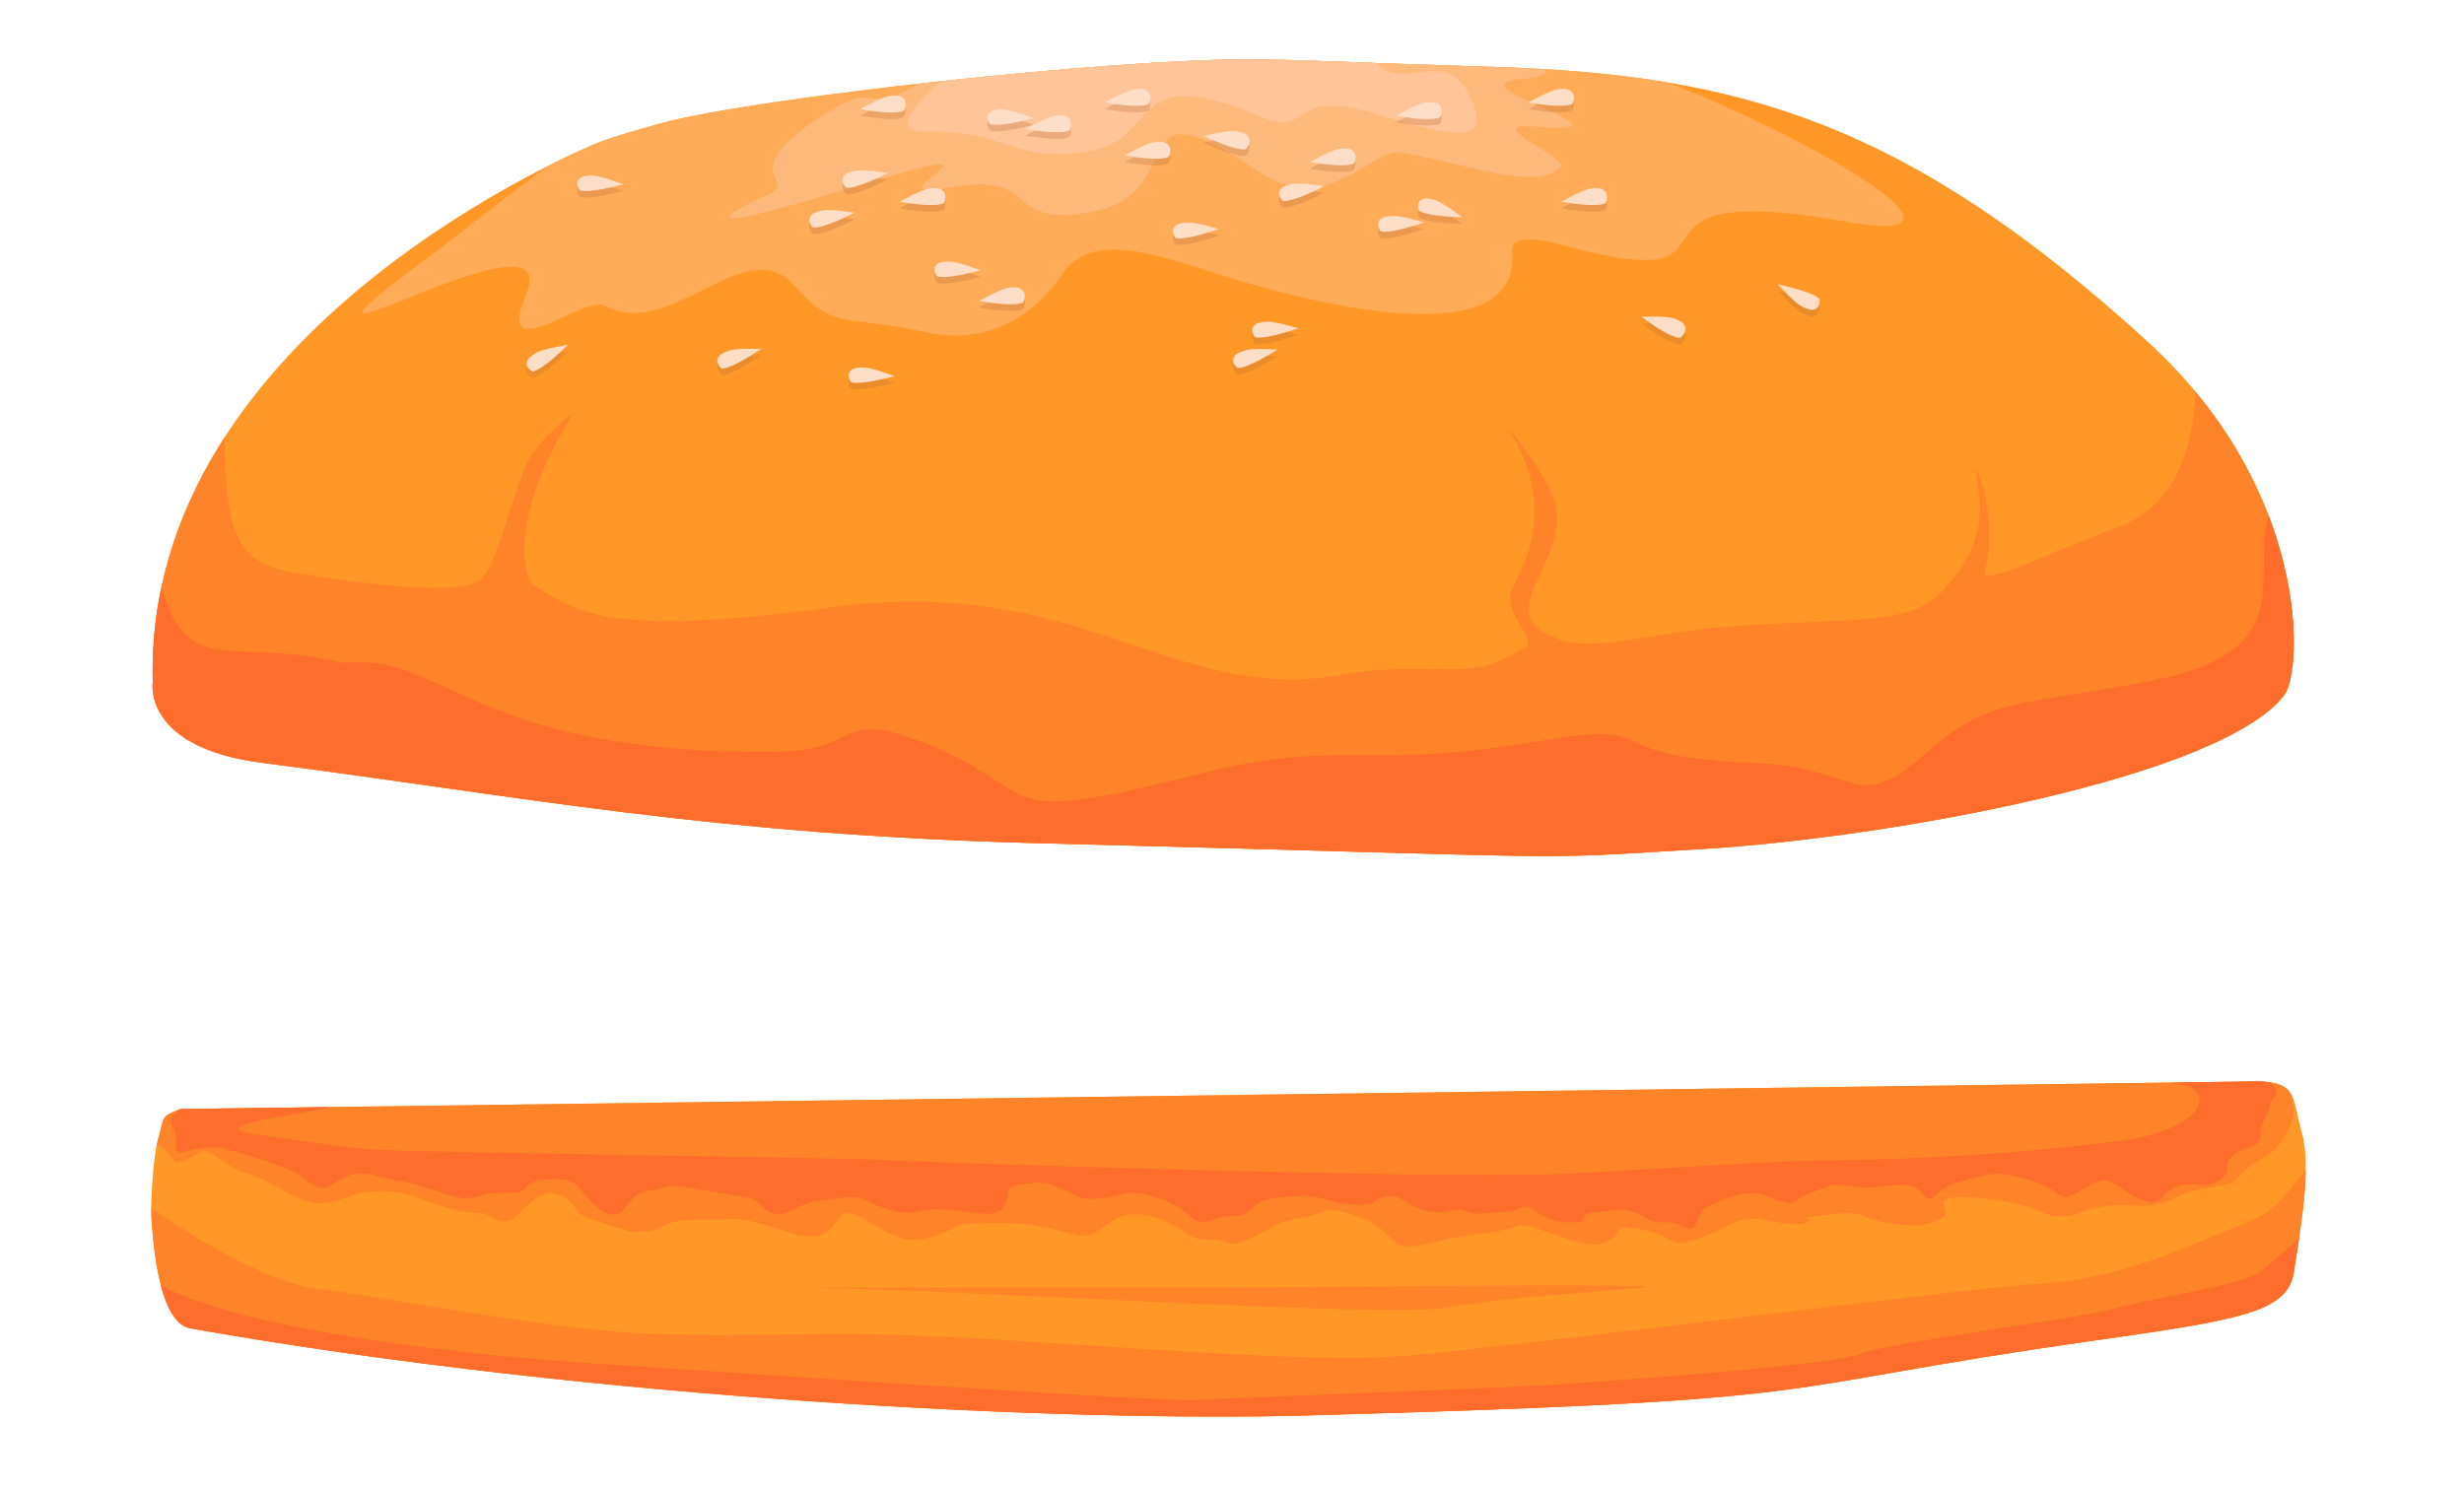 <?xml version="1.0" encoding="utf-8"?>
<!-- Generator: Adobe Illustrator 16.0.0, SVG Export Plug-In . SVG Version: 6.00 Build 0)  -->
<!DOCTYPE svg PUBLIC "-//W3C//DTD SVG 1.1//EN" "http://www.w3.org/Graphics/SVG/1.1/DTD/svg11.dtd">
<svg version="1.1" id="Layer_1" xmlns="http://www.w3.org/2000/svg" xmlns:xlink="http://www.w3.org/1999/xlink" x="0px" y="0px"
	 viewBox="-0.002 98.995 499.536 302.009"
	 enable-background="new -0.002 98.995 499.536 302.009" xml:space="preserve">
<g id="Bottom_Bun">
	<g>
		<g>
			<g>
				<g>
					<g>
						<defs>
							<path id="SVGID_1_" d="M36.497,323.872c-4.124,1.601-3.148,1.739-4.291,5.512c-1.334,4.406-1.677,14.419-1.509,16.433
								c0.168,2.014,0.915,21.295,7.88,22.522c83.61,14.755,179.074,18.968,226.015,17.668c113.12-3.13,89.687-5.235,160.068-15.209
								c29.678-4.206,39.161-5.813,40.371-13.86s3.669-21.015,1.656-28.168c-2.015-7.15-0.841-10.34-8.942-10.506"/>
						</defs>
						<clipPath id="SVGID_2_">
							<use xlink:href="#SVGID_1_"  overflow="visible"/>
						</clipPath>
						<path id="Bottom_Bun_base" clip-path="url(#SVGID_2_)" fill="#FF9827" d="M30.658,373.48
							c20.662,4.692,387.518,63.715,446.537-7.041c59.019-70.756-15.852-54.474-31.098-62.707
							c-15.246-8.237-332.997-9.989-384.68,1.543c-51.683,11.533-63.754,8.852-61.071,26.959
							C3.032,350.343,30.658,373.48,30.658,373.48z"/>
					</g>
				</g>
			</g>
		</g>
		<g>
			<g>
				<g>
					<g>
						<defs>
							<path id="SVGID_3_" d="M36.497,323.872c-4.124,1.601-3.148,1.739-4.291,5.512c-1.334,4.406-1.677,14.419-1.509,16.433
								c0.168,2.014,0.915,21.295,7.88,22.522c83.61,14.755,179.074,18.968,226.015,17.668c113.12-3.13,89.687-5.235,160.068-15.209
								c29.678-4.206,39.161-5.813,40.371-13.86s3.669-21.015,1.656-28.168c-2.015-7.15-0.841-10.34-8.942-10.506"/>
						</defs>
						<clipPath id="SVGID_4_">
							<use xlink:href="#SVGID_3_"  overflow="visible"/>
						</clipPath>
						<path id="Bottom_Bun_Shadow_1A" clip-path="url(#SVGID_4_)" fill="#FF8429" d="M25.834,323.872
							c1.006,4.003,1.559,5.526,5.946,7.265c4.387,1.739,2.133,4.868,6.142,2.983c4.009-1.886,2.22-3.095,7.698,0.585
							s3.188,0.887,9.139,4.238c5.951,3.351,9.306,5.3,14.67,3.102c5.364-2.199,11.066-1.93,15.761,0
							c4.694,1.93,9.389,2.936,12.072,2.936c2.683,0,4.271,3.862,8.048,0c3.777-3.86,6.036-5.196,9.39-2.936
							c3.354,2.264,0.335,2.68,6.707,4.65c6.372,1.973,6.036,2.309,9.725,1.973c3.689-0.335,2.683-2.348,10.731-2.348
							c8.048,0,7.377-0.67,13.078,1.007c5.701,1.677,9.725,3.581,12.743,1.455s2.012-5.814,7.712-2.462
							c5.701,3.354,8.384,5.13,13.749,3.402c5.365-1.728,4.024-2.73,11.066-2.73s7.713,0,13.749,1.341s6.036,2.013,9.054,0
							s4.695-4.024,10.396-2.683c5.701,1.341,7.377,5.129,11.737,4.744c4.36-0.388,2.823,2.114,7.783,0.025
							c4.961-2.089,4.625-3.432,10.66-4.438c6.036-1.006,4.694-3.02,12.407,0s5.03,7.203,13.078,5.278
							c8.048-1.926,3.688-0.921,12.407-2.262c8.719-1.343,5.362-2.685,12.74,0c7.377,2.683,9.392,3.019,12.407,1.341
							c3.021-1.677-1.006-3.354,6.371-2.012c7.377,1.341,4.359,4.023,10.73,2.012c6.372-2.012,8.384-5.029,13.749-4.023
							c5.362,1.009,7.377,1.344,9.054,0.338c1.677-1.008-4.023-0.338,4.021-1.344c8.05-1.006,5.7,0.672,12.407,1.68
							c6.707,1.006,7.713,0.335,10.73-1.008c3.019-1.342-5.021-5.375,8.719-3.939s11.763,5.617,20.12,2.602
							c8.356-3.021,11.487,0.715,18.106-2.602c6.62-3.314,10.942-1.678,13.077-4.23c2.136-2.556,4.123-3.336,6.589-4.959
							c2.468-1.623,4.87-6.819,4.724-8.979c-0.148-2.158-0.563-2.521,0.007-5.607c0.57-3.09-41.497-6.483-46.191-6.483
							c-4.691,0-230.686,4.879-240.423,5.12c-9.737,0.242-122.397-3.051-127.594-1.512c-5.196,1.539-24.996,6.449-24.996,6.449"/>
					</g>
				</g>
			</g>
		</g>
		<g>
			<g>
				<g>
					<g>
						<defs>
							<path id="SVGID_5_" d="M36.497,323.872c-4.124,1.601-3.148,1.739-4.291,5.512c-1.334,4.406-1.677,14.419-1.509,16.433
								c0.168,2.014,0.915,21.295,7.88,22.522c83.61,14.755,179.074,18.968,226.015,17.668c113.12-3.13,89.687-5.235,160.068-15.209
								c29.678-4.206,39.161-5.813,40.371-13.86s3.669-21.015,1.656-28.168c-2.015-7.15-0.841-10.34-8.942-10.506"/>
						</defs>
						<clipPath id="SVGID_6_">
							<use xlink:href="#SVGID_5_"  overflow="visible"/>
						</clipPath>
						<path id="Bottom_Bun_Shadow_1B" clip-path="url(#SVGID_6_)" fill="#FF8429" d="M30.926,378.848
							c-0.464-11.736-8.78-25.82-2.912-28.168c5.869-2.348-15.244-20.035,0-8.72c16.264,12.072,30.391,17.856,36.719,18.444
							c8.798,0.813,48.959,8.718,68.073,9.053c19.114,0.336,3.018,0.336,35.546,0c32.527-0.335,92.216,6.707,117.703,4.359
							c25.484-2.35,116.695-14.084,126.085-14.42c9.393-0.334,20.791-3.354,28.168-6.371c7.378-3.021,17.537-6.707,20.002-8.719
							c2.469-2.015,4.813-5.365,7.831-8.721c3.021-3.354,15.429-8.048,15.093,6.371c-0.335,14.419-62.707,53.316-104.96,56.337
							c-42.254,3.021-341.373-8.043-341.038-12.065"/>
					</g>
				</g>
			</g>
		</g>
		<g>
			<g>
				<g>
					<g>
						<defs>
							<path id="SVGID_7_" d="M36.497,323.872c-4.124,1.601-3.148,1.739-4.291,5.512c-1.334,4.406-1.677,14.419-1.509,16.433
								c0.168,2.014,0.915,21.295,7.88,22.522c83.61,14.755,179.074,18.968,226.015,17.668c113.12-3.13,89.687-5.235,160.068-15.209
								c29.678-4.206,39.161-5.813,40.371-13.86s3.669-21.015,1.656-28.168c-2.015-7.15-0.841-10.34-8.942-10.506"/>
						</defs>
						<clipPath id="SVGID_8_">
							<use xlink:href="#SVGID_7_"  overflow="visible"/>
						</clipPath>
						<path id="Bottom_Bun_Shadow_1C" clip-path="url(#SVGID_8_)" fill="#FF8429" d="M158.626,360.068
							c33.534,0,121.392,6.371,135.14,4.021c13.749-2.347,29.848-3.019,39.234-4.021c9.389-1.006-77.798,0-83.163,0"/>
					</g>
				</g>
			</g>
		</g>
		<g>
			<g>
				<g>
					<g>
						<defs>
							<path id="SVGID_9_" d="M36.497,323.872c-4.124,1.601-3.148,1.739-4.291,5.512c-1.334,4.406-1.677,14.419-1.509,16.433
								c0.168,2.014,0.915,21.295,7.88,22.522c83.61,14.755,179.074,18.968,226.015,17.668c113.12-3.13,89.687-5.235,160.068-15.209
								c29.678-4.206,39.161-5.813,40.371-13.86s3.669-21.015,1.656-28.168c-2.015-7.15-0.841-10.34-8.942-10.506"/>
						</defs>
						<clipPath id="SVGID_10_">
							<use xlink:href="#SVGID_9_"  overflow="visible"/>
						</clipPath>
						<path id="Bottom_Bun_Shadow_2A" clip-path="url(#SVGID_10_)" fill="#FF6D2C" d="M38.438,322.75
							c-2.813,1.875-4.582,2.749-3.292,4.902c1.291,2.152-0.542,5.5,2.09,4.918c2.632-0.582,5.057-1.325,7.922-0.707
							c2.865,0.621,13.912,3.854,16.185,5.857c2.272,2.004,3.999,2.996,6.296,1.334c2.298-1.666,4.649-2.832,8.83-1.621
							c4.181,1.209,4.583,0.623,10.171,2.463c5.588,1.84,7.788,2.635,9.93,1.791c2.142-0.847,4.601-0.847,7.731-0.847
							c3.13,0,1.117-2.231,6.482-2.683c5.366-0.447,6.036,0.896,7.602,2.902c1.565,2.016,5.589,5.758,7.601,3.662
							c2.012-2.099,2.46-3.662,4.919-4.107c2.458-0.447,4.918-1.564,8.272-0.896c3.354,0.67,11.317,1.945,12.937,2.188
							c1.621,0.236,3.83,4.688,7.63,2.816c3.8-1.871,4.918-2.097,8.272-2.545c3.354-0.447,5.812-0.895,8.048,0.446
							c2.236,1.343,7.602,2.853,9.836,2.099c2.235-0.754,5.589-0.588,10.06,0c4.471,0.586,6.707,0.812,7.824-1.427
							c1.117-2.235-0.735-3.737,3.62-4.202c4.355-0.466,4.428-0.492,8.005,1.072c3.577,1.564,3.354,2.234,8.048,1.788
							c4.695-0.446,4.248-2.235,11.401,0c7.153,2.235,6.484,6.037,10.731,4.472c4.247-1.564,4.834-0.058,7.336-1.703
							c2.503-1.646,1.962-2.613,7.418-2.99c5.46-0.377,5.025-0.42,9.22,0.686c4.195,1.104,8.44,1.104,9.112,0.209
							c0.671-0.895,3.576-2.012,6.261,0c2.684,2.016,6.258,2.4,7.823,2.1c1.564-0.309,2.235-0.813,4.918,0
							c2.686,0.811,3.13,0.084,7.153,0s4.023-2.375,6.707,0c2.683,2.375,7.377,2.219,8.719,2.071
							c1.341-0.146-0.445-1.767,3.801-2.071c4.247-0.31,4.023-0.813,6.933,0c2.904,0.811,3.13,2.361,6.707,2.146
							c3.577-0.218,4.919,2.94,6.26,0.021c1.341-2.918,1.045-2.746,4.212-4.176c3.167-1.428,6.722-2.268,9.426-1.428
							s4.918,2.46,6.706,1.119c1.788-1.342,2.578-1.417,5.813-2.684c3.23-1.269,5.361,0.445,9.836,0
							c4.472-0.447,7.377-0.896,8.939,0.444c1.565,1.341,1.788,2.685,3.354,1.341c1.563-1.341,2.459-2.232,5.142-2.904
							c2.686-0.67,6.435-2.059,9.025-1.502c2.595,0.555,4.078,0.686,7.698,2.1c3.617,1.414,3.28,3.629,6.582,1.852
							c3.299-1.777,5.172-3.846,8.146-1.918s7.533,5.35,9.507,2.635c1.978-2.715,4.996-2.858,7.755-2.494
							c2.762,0.365,5.164-1.786,5.39-2.684c0.223-0.895-0.448-2.234,1.788-3.799c2.233-1.566,5.075-0.961,4.999-3.609
							c-0.079-2.647,1.549-3.801,1.775-5.771c0.229-1.976,2.807-2.37,0.637-4.54c-2.168-2.168-6.193-2.018-7.188-1.438
							c-0.993,0.58-20.375-0.125-11.25,1.438c6.922,1.188,5.25,10.125-16.625,11.938c-21.563,2.688-45.563,3.5-56.5,3.438
							c-13.188,0.375-25.586,1.347-50.625,2.688s-131.739-2.304-139.563-2.75c-7.824-0.447-99.003-1.61-101.686-2.062
							c-5.502-0.063-16.627-1.877-24.814-3.063c-15.288-1.937,18.313-5.188,13.875-5.813
							C61.038,322.507,38.438,322.75,38.438,322.75z"/>
					</g>
				</g>
			</g>
		</g>
		<g>
			<g>
				<g>
					<g>
						<defs>
							<path id="SVGID_11_" d="M36.497,323.872c-4.124,1.601-3.148,1.739-4.291,5.512c-1.334,4.406-1.677,14.419-1.509,16.433
								c0.168,2.014,0.915,21.295,7.88,22.522c83.61,14.755,179.074,18.968,226.015,17.668c113.12-3.13,89.687-5.235,160.068-15.209
								c29.678-4.206,39.161-5.813,40.371-13.86s3.669-21.015,1.656-28.168c-2.015-7.15-0.841-10.34-8.942-10.506"/>
						</defs>
						<clipPath id="SVGID_12_">
							<use xlink:href="#SVGID_11_"  overflow="visible"/>
						</clipPath>
						<path id="Bottom_Bun_2B" clip-path="url(#SVGID_12_)" fill="#FF6D2C" d="M28.014,356.268
							c12.967,13.414,82.325,18.558,89.702,19.002c7.377,0.447,117.143,8.049,124.745,7.604c7.601-0.448,62.82-2.46,72.88-3.131
							c10.063-0.673,55.44-3.802,61.924-6.261c6.484-2.461,43.598-6.933,51.419-9.168c7.824-2.231,26.155-4.69,29.732-7.6
							c3.577-2.906,13.636-11.624,15.425-14.084c1.79-2.46-2.012,18.33-8.048,21.908c-6.036,3.577-97.247,22.578-105.741,23.25
							c-8.495,0.67-130.557,6.035-145.312,5.589c-14.755-0.446-113.567-10.731-127.427-12.519
							c-13.86-1.789-47.55-4.024-52.167-9.393"/>
					</g>
				</g>
			</g>
		</g>
	</g>
</g>
<g id="Burger_Bun_Top">
	<g>
		<g>
			<g>
				<g>
					<g>
						<defs>
							<path id="SVGID_13_" d="M30.977,237.336c-1.956-72.433,90.316-109.431,90.316-109.431s2.016-0.96,12.743-3.913
								c18.89-5.198,92.269-13.2,119.657-12.941c13.228,0.125,8.354,0.227,49.798,1.54c49.407,1.565,83.315,11.349,131.896,55.666
								c33.065,30.164,31.427,66.75,27.749,71.633c-12.547,16.672-80.174,28.979-118.063,31.252
								c-37.895,2.271-17.558,1.808-134.134-1.166c-66.787-1.705-105.531-9.588-157.832-16.319
								C28.797,250.525,30.977,237.336,30.977,237.336L30.977,237.336z"/>
						</defs>
						<clipPath id="SVGID_14_">
							<use xlink:href="#SVGID_13_"  overflow="visible"/>
						</clipPath>
						<path id="Burger_Bun" clip-path="url(#SVGID_14_)" fill="#FF9827" d="M30.977,237.336
							c-1.956-72.433,90.316-109.431,90.316-109.431s2.016-0.96,12.743-3.913c18.89-5.198,92.269-13.2,119.657-12.941
							c13.228,0.125,8.354,0.227,49.798,1.54c49.407,1.565,83.315,11.349,131.896,55.666c33.065,30.164,31.427,66.75,27.749,71.633
							c-12.547,16.672-80.174,28.979-118.063,31.252c-37.895,2.271-17.558,1.808-134.134-1.166
							c-66.787-1.705-105.531-9.588-157.832-16.319C28.797,250.525,30.977,237.336,30.977,237.336L30.977,237.336z"/>
					</g>
				</g>
			</g>
		</g>
		<g>
			<g>
				<g>
					<g>
						<defs>
							<path id="SVGID_15_" d="M30.977,237.336c-1.956-72.433,90.316-109.431,90.316-109.431s2.016-0.96,12.743-3.913
								c18.89-5.198,92.269-13.2,119.657-12.941c13.228,0.125,8.354,0.227,49.798,1.54c49.407,1.565,83.315,11.349,131.896,55.666
								c33.065,30.164,31.427,66.75,27.749,71.633c-12.547,16.672-80.174,28.979-118.063,31.252
								c-37.895,2.271-17.558,1.808-134.134-1.166c-66.787-1.705-105.531-9.588-157.832-16.319
								C28.797,250.525,30.977,237.336,30.977,237.336L30.977,237.336z"/>
						</defs>
						<clipPath id="SVGID_16_">
							<use xlink:href="#SVGID_15_"  overflow="visible"/>
						</clipPath>
						<path id="Bun_Shadow" clip-path="url(#SVGID_16_)" fill="#FF8429" d="M47.57,140.265c-3.811,69.201-3.92,72.684,16.005,75.493
							c4.122,0.581,30.691,4.895,34.277,0.408c3.475-4.35,6.674-19.517,9.581-24.356c2.713-4.519,9.434-10,8.272-8.127
							c-12.072,19.45-10.003,32.489-7.29,34.119c9.08,5.451,15.116,10.449,60.5,4.301c49.886-6.755,68.906,19.42,102.049,13.847
							c22.063-3.71,25.817,2.418,38.53-5.979c2.047-1.352-5.498-7.053-2.648-12.25c4.27-7.781,7.21-18.108-0.838-31.521
							c-0.839-1.396,4.862,5.533,8.216,12.072c7.021,13.693-14.923,25.317,2.853,30.683c6.366,1.922,18.751-1.565,30.085-2.627
							c24.116-2.263,38.832-0.001,45.74-6.649c12.313-11.85,7.615-22.274,7.617-25.263c0-1.49,4.621,8.906,1.889,20.453
							c-0.771,3.245,13.653-4.101,26.993-8.994c33.143-12.157,3.552-85.073,4.569-80.886c4.897,20.094,51.063,88.075,51.063,88.075
							l-34.799,35.045c0,0-28.932,19.586-38.608,20.94c-108.935,15.207-68.679,22.794-195.443,10.637
							c-126.766-12.16-172.182-12.584-189.949-41.458C8.699,209.732,47.509,141.399,47.57,140.265z"/>
					</g>
				</g>
			</g>
		</g>
		<g>
			<g>
				<g>
					<g>
						<defs>
							<path id="SVGID_17_" d="M30.977,237.336c-1.956-72.433,90.316-109.431,90.316-109.431s2.016-0.96,12.743-3.913
								c18.89-5.198,92.269-13.2,119.657-12.941c13.228,0.125,8.354,0.227,49.798,1.54c49.407,1.565,83.315,11.349,131.896,55.666
								c33.065,30.164,31.427,66.75,27.749,71.633c-12.547,16.672-80.174,28.979-118.063,31.252
								c-37.895,2.271-17.558,1.808-134.134-1.166c-66.787-1.705-105.531-9.588-157.832-16.319
								C28.797,250.525,30.977,237.336,30.977,237.336L30.977,237.336z"/>
						</defs>
						<clipPath id="SVGID_18_">
							<use xlink:href="#SVGID_17_"  overflow="visible"/>
						</clipPath>
						<path id="Burger_Darker_Shadow_1_" clip-path="url(#SVGID_18_)" fill="#FF6D2C" d="M69.759,233.431
							c20.125-2.467,25.825,18.659,87.526,17.989c18.682-0.203,11.463-9.788,32.803-0.643c21.339,9.145,10.684,15.912,52.373,5.304
							c30.18-7.681,32.311-0.563,69.567-6.828c27.01-4.541,8.898,3.172,44.841,4.532c19.419,0.732,19.422,10.5,33.14-1.695
							c13.718-12.193,19.114-9.724,46.276-15.089c32.658-6.452,18.104-22.803,24.813-36.887c0,0,8.842,24.787,9.057,31.856
							c0.591,19.457-7.667,15.884-26.675,23.837c-40.07,16.77-50.787,24.116-130.6,25.793
							c-73.537,1.545-134.917-0.332-203.548-13.078c-23.474-4.357-76.823-5.192-82.157-25.818s3.75-31.554,3.75-31.554
							C36.9,239.013,43.942,227.276,69.759,233.431L69.759,233.431z"/>
					</g>
				</g>
			</g>
		</g>
		<g>
			<g>
				<g>
					<g>
						<defs>
							<path id="SVGID_19_" d="M30.977,237.336c-1.956-72.433,90.316-109.431,90.316-109.431s2.016-0.96,12.743-3.913
								c18.89-5.198,92.269-13.2,119.657-12.941c13.228,0.125,8.354,0.227,49.798,1.54c49.407,1.565,83.315,11.349,131.896,55.666
								c33.065,30.164,31.427,66.75,27.749,71.633c-12.547,16.672-80.174,28.979-118.063,31.252
								c-37.895,2.271-17.558,1.808-134.134-1.166c-66.787-1.705-105.531-9.588-157.832-16.319
								C28.797,250.525,30.977,237.336,30.977,237.336L30.977,237.336z"/>
						</defs>
						<clipPath id="SVGID_20_">
							<use xlink:href="#SVGID_19_"  overflow="visible"/>
						</clipPath>
						<path id="Bun_Highlight_2_" clip-path="url(#SVGID_20_)" fill="#FFAB57" d="M152.695,114.059
							c24.316-25.75,122.226-7.595,146.875-8.355c28.499-0.881,118.205,46.009,74.624,38.236
							c-52.403-9.346-14.813,16.571-58.273,4.533c0,0-9.749-2.833-9.362,1.417c0.658,7.328-3.835,10.883-10.722,12.185
							c-17.885,3.377-51.903-8.472-53.596-8.998c-10.587-3.293-21.696-6.479-27.078,1.771c-4.358,6.681-13.809,14.348-26.796,11.612
							c-18.657-3.93-18.97-0.318-27.564-9.771c-9.823-10.803-24.875,11.612-38.291,4.248c-3.807-2.09-22.359,13.03-15.931-1.982
							c8.936-20.873-61.699,23.048-19.565-7.932C101.27,140.541,132.609,112.81,152.695,114.059"/>
					</g>
				</g>
			</g>
		</g>
		<g>
			<g>
				<g>
					<g>
						<defs>
							<path id="SVGID_21_" d="M30.977,237.336c-1.956-72.433,90.316-109.431,90.316-109.431s2.016-0.96,12.743-3.913
								c18.89-5.198,92.269-13.2,119.657-12.941c13.228,0.125,8.354,0.227,49.798,1.54c49.407,1.565,83.315,11.349,131.896,55.666
								c33.065,30.164,31.427,66.75,27.749,71.633c-12.547,16.672-80.174,28.979-118.063,31.252
								c-37.895,2.271-17.558,1.808-134.134-1.166c-66.787-1.705-105.531-9.588-157.832-16.319
								C28.797,250.525,30.977,237.336,30.977,237.336L30.977,237.336z"/>
						</defs>
						<clipPath id="SVGID_22_">
							<use xlink:href="#SVGID_21_"  overflow="visible"/>
						</clipPath>
						<path id="Bun_Secondary_Highlight" clip-path="url(#SVGID_22_)" fill="#FFBA7B" d="M227.892,105.827
							c-26.942,5.027-25.158-0.86-39.56,8.723c-14.401,9.583-8.629-0.243-21.043,7.536c-19.703,12.346-4.505,13.38-11.816,16.528
							c-7.309,3.148-18.996,9.517,18.37-1.953c37.364-11.468-0.097,3.819,18.81,0.339c18.908-3.48,10.464,8.915,29.657,4.745
							c19.192-4.169,4.64-27.199,32.775-7.993c13.892,9.483,23.177-4.675,28.714-3.85c10.854,1.613,28.106,8.234,32.608,2.964
							c1.646-1.929-16.912-9.098-4.932-8.182c17.275,1.32-1.135-4.04-5.545-7.271c-5.814-4.264,16.784-0.127,2.7-7.728
							c-4.572-2.468,14.312-1.788-18.871-7.057c-18.587-2.951-21.443-5.375-36.621-1.979
							C237.96,104.045,227.892,105.827,227.892,105.827z"/>
					</g>
				</g>
			</g>
		</g>
		<g>
			<g>
				<g>
					<g>
						<defs>
							<path id="SVGID_23_" d="M30.977,237.336c-1.956-72.433,90.316-109.431,90.316-109.431s2.016-0.96,12.743-3.913
								c18.89-5.198,92.269-13.2,119.657-12.941c13.228,0.125,8.354,0.227,49.798,1.54c49.407,1.565,83.315,11.349,131.896,55.666
								c33.065,30.164,31.427,66.75,27.749,71.633c-12.547,16.672-80.174,28.979-118.063,31.252
								c-37.895,2.271-17.558,1.808-134.134-1.166c-66.787-1.705-105.531-9.588-157.832-16.319
								C28.797,250.525,30.977,237.336,30.977,237.336L30.977,237.336z"/>
						</defs>
						<clipPath id="SVGID_24_">
							<use xlink:href="#SVGID_23_"  overflow="visible"/>
						</clipPath>
						<path id="Top_Highlight_Bun" clip-path="url(#SVGID_24_)" fill="#FFC599" d="M190.93,115.401
							c14.082-6.53-8.042-10.025,27.462-7.714c35.506,2.31,25.445-8.06,41.094-0.714c15.646,7.348,13.039-11.026,17.511,1.224
							c4.471,12.248,15.229-0.464,20.438,9.269c5.202,9.731,0.354,10.551-17.752,4.85c-18.979-5.976-13.521,4.872-24.146,0.335
							c-27.27-11.647-19.971,4.521-34.874,7.042c-14.904,2.521-16.432-4.359-32.863-4.024
							C177.887,125.872,190.93,115.401,190.93,115.401z"/>
					</g>
				</g>
			</g>
		</g>
		<g>
			<g>
				<g>
					<g>
						<defs>
							<path id="SVGID_25_" d="M30.977,237.336c-1.956-72.433,90.316-109.431,90.316-109.431s2.016-0.96,12.743-3.913
								c18.89-5.198,92.269-13.2,119.657-12.941c13.228,0.125,8.354,0.227,49.798,1.54c49.407,1.565,83.315,11.349,131.896,55.666
								c33.065,30.164,31.427,66.75,27.749,71.633c-12.547,16.672-80.174,28.979-118.063,31.252
								c-37.895,2.271-17.558,1.808-134.134-1.166c-66.787-1.705-105.531-9.588-157.832-16.319
								C28.797,250.525,30.977,237.336,30.977,237.336L30.977,237.336z"/>
						</defs>
						<clipPath id="SVGID_26_">
							<use xlink:href="#SVGID_25_"  overflow="visible"/>
						</clipPath>
						<g id="Sesames_1_" opacity="0.3" clip-path="url(#SVGID_26_)">
							<path fill="#BC6E39" d="M209.542,124.292l-3.186-1.099c-1.482-0.33-2.636-0.989-4.943-0.494c0,0-2.044,0.554-0.824,2.69
								C200.811,125.775,203.293,125.986,209.542,124.292z"/>
							<path fill="#BC6E39" d="M118.251,136.113c0,0-2.044,0.554-0.824,2.691c0.22,0.385,2.703,0.596,8.951-1.099l-3.186-1.099
								C121.712,136.278,120.558,135.619,118.251,136.113z"/>
							<path fill="#BC6E39" d="M195.626,154.045c-1.482-0.33-2.636-0.989-4.943-0.494c0,0-2.044,0.554-0.823,2.691
								c0.22,0.385,2.703,0.595,8.951-1.099L195.626,154.045z"/>
							<path fill="#BC6E39" d="M173.246,175.012c0,0-2.044,0.554-0.824,2.691c0.22,0.385,2.703,0.595,8.951-1.099l-3.186-1.099
								C176.707,175.177,175.553,174.518,173.246,175.012z"/>
							<path fill="#BC6E39" d="M260.221,138.197c0,0-1.887,0.963-0.252,2.802c0.295,0.332,2.768,0.025,8.533-2.92l-3.342-0.418
								C263.639,137.645,262.375,137.238,260.221,138.197z"/>
							<path fill="#BC6E39" d="M289.137,140.557c0,0-2.119-0.048-1.553,2.348c0.102,0.432,2.424,1.337,8.896,1.482l-2.742-1.956
								C292.408,141.694,291.488,140.735,289.137,140.557z"/>
							<path fill="#BC6E39" d="M280.465,144.405c0,0-2.002,0.695-0.637,2.74c0.248,0.369,2.738,0.406,8.855-1.718l-3.254-0.875
								C283.926,144.329,282.73,143.752,280.465,144.405z"/>
							<path fill="#BC6E39" d="M250.789,172.061c0,0-1.795,1.126-0.002,2.814c0.322,0.305,2.76-0.221,8.24-3.67l-3.368-0.118
								C254.145,171.205,252.85,170.914,250.789,172.061z"/>
							<path fill="#BC6E39" d="M360.422,158.006l2.338,2.426c1.172,0.969,1.9,2.078,4.181,2.684c0,0,2.072,0.438,1.954-2.021
								C368.875,160.651,366.758,159.335,360.422,158.006z"/>
							<path fill="#BC6E39" d="M238.883,145.747c0,0-2.001,0.695-0.636,2.74c0.247,0.369,2.738,0.406,8.855-1.718l-3.254-0.875
								C242.345,145.67,241.15,145.093,238.883,145.747z"/>
							<path fill="#BC6E39" d="M254.979,165.867c0,0-2,0.695-0.635,2.74c0.246,0.369,2.737,0.406,8.855-1.718l-3.254-0.875
								C258.441,165.79,257.246,165.213,254.979,165.867z"/>
							<path fill="#BC6E39" d="M169.925,143.027c-1.521-0.016-2.785-0.422-4.939,0.536c0,0-1.887,0.963-0.252,2.802
								c0.295,0.332,2.767,0.025,8.534-2.92L169.925,143.027z"/>
							<path fill="#BC6E39" d="M146.156,172.186c0,0-1.756,1.187,0.093,2.813c0.333,0.292,2.75-0.314,8.111-3.944l-3.37-0.005
								C149.48,171.219,148.176,170.97,146.156,172.186z"/>
							<path fill="#BC6E39" d="M179.974,135.398l-3.343-0.418c-1.521-0.016-2.785-0.422-4.938,0.535c0,0-1.888,0.963-0.252,2.802
								C171.735,138.649,174.208,138.342,179.974,135.398z"/>
							<path fill="#BC6E39" d="M107.286,172.874c0,0-1.508,1.489,0.609,2.747c0.382,0.227,2.645-0.814,7.247-5.369l-3.313,0.614
								C110.375,171.311,109.047,171.307,107.286,172.874z"/>
							<path fill="#BC6E39" d="M292.016,123.959c0.938-2.487-1.166-2.854-1.166-2.854c-2.352-0.273-3.412,0.584-4.844,1.119
								l-3.021,1.576C289.407,124.928,291.848,124.407,292.016,123.959z"/>
							<path fill="#BC6E39" d="M273.41,130.494c-2.352-0.273-3.412,0.583-4.844,1.119l-3.021,1.576
								c6.426,1.128,8.863,0.607,9.031,0.16C275.516,130.863,273.41,130.494,273.41,130.494z"/>
							<path fill="#BC6E39" d="M318.842,121.276c0.938-2.487-1.166-2.854-1.166-2.854c-2.352-0.273-3.412,0.583-4.844,1.119
								l-3.021,1.576C316.234,122.245,318.674,121.725,318.842,121.276z"/>
							<path fill="#BC6E39" d="M324.381,138.542c-2.351-0.273-3.412,0.583-4.843,1.119l-3.022,1.576
								c6.428,1.128,8.863,0.608,9.031,0.16C326.485,138.911,324.381,138.542,324.381,138.542z"/>
							<path fill="#BC6E39" d="M340.998,165.698c-1.979-1.301-3.313-1.013-4.832-1.178l-3.407,0.049
								c5.231,3.896,7.646,4.527,7.996,4.203C342.712,166.971,340.998,165.698,340.998,165.698z"/>
							<path fill="#BC6E39" d="M252.701,130.483c1.574-2.141-0.354-3.063-0.354-3.063c-2.189-0.897-3.445-0.359-4.968-0.229
								l-3.334,0.702C249.932,130.713,252.42,130.87,252.701,130.483z"/>
							<path fill="#BC6E39" d="M232.996,121.276c0.938-2.487-1.166-2.854-1.166-2.854c-2.351-0.273-3.412,0.583-4.843,1.119
								l-3.022,1.576C230.388,122.245,232.828,121.725,232.996,121.276z"/>
							<path fill="#BC6E39" d="M183.366,122.618c0.938-2.487-1.166-2.854-1.166-2.854c-2.352-0.274-3.413,0.583-4.844,1.118
								l-3.022,1.576C180.759,123.586,183.199,123.066,183.366,122.618z"/>
							<path fill="#BC6E39" d="M215.733,123.788c-2.352-0.274-3.413,0.583-4.844,1.119l-3.022,1.576
								c6.425,1.128,8.864,0.607,9.031,0.159C217.837,124.156,215.733,123.788,215.733,123.788z"/>
							<path fill="#BC6E39" d="M235.853,129.153c-2.352-0.274-3.413,0.583-4.844,1.119l-3.022,1.576
								c6.425,1.128,8.864,0.607,9.031,0.16C237.958,129.521,235.853,129.153,235.853,129.153z"/>
							<path fill="#BC6E39" d="M191.415,141.396c0.938-2.487-1.166-2.854-1.166-2.854c-2.351-0.273-3.412,0.583-4.843,1.119
								l-3.022,1.576C188.807,142.365,191.247,141.845,191.415,141.396z"/>
							<path fill="#BC6E39" d="M206.343,158.662c-2.351-0.273-3.412,0.583-4.843,1.119l-3.022,1.576
								c6.425,1.128,8.863,0.608,9.031,0.16C208.448,159.031,206.343,158.662,206.343,158.662z"/>
						</g>
					</g>
				</g>
			</g>
		</g>
		<g>
			<g>
				<g>
					<g>
						<defs>
							<path id="SVGID_27_" d="M30.977,237.336c-1.956-72.433,90.316-109.431,90.316-109.431s2.016-0.96,12.743-3.913
								c18.89-5.198,92.269-13.2,119.657-12.941c13.228,0.125,8.354,0.227,49.798,1.54c49.407,1.565,83.315,11.349,131.896,55.666
								c33.065,30.164,31.427,66.75,27.749,71.633c-12.547,16.672-80.174,28.979-118.063,31.252
								c-37.895,2.271-17.558,1.808-134.134-1.166c-66.787-1.705-105.531-9.588-157.832-16.319
								C28.797,250.525,30.977,237.336,30.977,237.336L30.977,237.336z"/>
						</defs>
						<clipPath id="SVGID_28_">
							<use xlink:href="#SVGID_27_"  overflow="visible"/>
						</clipPath>
						<g id="Sesame_Shadow" clip-path="url(#SVGID_28_)">
							<path fill="#FFDEC7" d="M209.542,122.95l-3.186-1.098c-1.482-0.33-2.636-0.989-4.943-0.494c0,0-2.044,0.554-0.824,2.69
								C200.811,124.434,203.293,124.645,209.542,122.95z"/>
							<path fill="#FFDEC7" d="M118.251,134.771c0,0-2.044,0.554-0.824,2.691c0.22,0.385,2.703,0.596,8.951-1.099l-3.186-1.099
								C121.712,134.937,120.558,134.278,118.251,134.771z"/>
							<path fill="#FFDEC7" d="M195.626,152.704c-1.482-0.33-2.636-0.989-4.943-0.494c0,0-2.044,0.554-0.823,2.691
								c0.22,0.385,2.703,0.595,8.951-1.099L195.626,152.704z"/>
							<path fill="#FFDEC7" d="M173.246,173.67c0,0-2.044,0.554-0.824,2.691c0.22,0.385,2.703,0.595,8.951-1.099l-3.186-1.099
								C176.707,173.835,175.553,173.177,173.246,173.67z"/>
							<path fill="#FFDEC7" d="M260.221,136.856c0,0-1.887,0.963-0.252,2.802c0.295,0.331,2.768,0.025,8.533-2.92l-3.342-0.419
								C263.639,136.304,262.375,135.897,260.221,136.856z"/>
							<path fill="#FFDEC7" d="M289.137,139.215c0,0-2.119-0.048-1.553,2.348c0.102,0.432,2.424,1.337,8.896,1.482l-2.742-1.956
								C292.408,140.353,291.488,139.394,289.137,139.215z"/>
							<path fill="#FFDEC7" d="M280.465,143.064c0,0-2.002,0.695-0.637,2.74c0.248,0.369,2.738,0.406,8.855-1.718l-3.254-0.875
								C283.926,142.987,282.73,142.411,280.465,143.064z"/>
							<path fill="#FFDEC7" d="M250.789,170.72c0,0-1.795,1.126-0.002,2.814c0.322,0.304,2.76-0.221,8.24-3.67l-3.368-0.118
								C254.145,169.864,252.85,169.573,250.789,170.72z"/>
							<path fill="#FFDEC7" d="M360.422,156.665l2.338,2.426c1.172,0.969,1.9,2.078,4.181,2.684c0,0,2.072,0.438,1.954-2.021
								C368.875,159.31,366.758,157.994,360.422,156.665z"/>
							<path fill="#FFDEC7" d="M238.883,144.405c0,0-2.001,0.695-0.636,2.74c0.247,0.369,2.738,0.406,8.855-1.718l-3.254-0.875
								C242.345,144.329,241.15,143.752,238.883,144.405z"/>
							<path fill="#FFDEC7" d="M254.979,164.525c0,0-2,0.695-0.635,2.74c0.246,0.369,2.737,0.406,8.855-1.718l-3.254-0.875
								C258.441,164.449,257.246,163.872,254.979,164.525z"/>
							<path fill="#FFDEC7" d="M169.925,141.687c-1.521-0.017-2.785-0.423-4.939,0.535c0,0-1.887,0.963-0.252,2.802
								c0.295,0.332,2.767,0.025,8.534-2.92L169.925,141.687z"/>
							<path fill="#FFDEC7" d="M146.156,170.844c0,0-1.756,1.188,0.093,2.813c0.333,0.292,2.75-0.314,8.111-3.944l-3.37-0.005
								C149.48,169.877,148.176,169.629,146.156,170.844z"/>
							<path fill="#FFDEC7" d="M179.974,134.057l-3.343-0.418c-1.521-0.016-2.785-0.422-4.938,0.535c0,0-1.888,0.963-0.252,2.802
								C171.735,137.308,174.208,137.001,179.974,134.057z"/>
							<path fill="#FFDEC7" d="M107.286,171.532c0,0-1.508,1.489,0.609,2.747c0.382,0.227,2.645-0.814,7.247-5.369l-3.313,0.614
								C110.375,169.97,109.047,169.966,107.286,171.532z"/>
							<path fill="#FFDEC7" d="M292.016,122.618c0.938-2.487-1.166-2.854-1.166-2.854c-2.352-0.274-3.412,0.583-4.844,1.118
								l-3.021,1.576C289.407,123.586,291.848,123.066,292.016,122.618z"/>
							<path fill="#FFDEC7" d="M273.41,129.153c-2.352-0.274-3.412,0.583-4.844,1.119l-3.021,1.576
								c6.426,1.128,8.863,0.607,9.031,0.16C275.516,129.521,273.41,129.153,273.41,129.153z"/>
							<path fill="#FFDEC7" d="M318.842,119.935c0.938-2.487-1.166-2.854-1.166-2.854c-2.352-0.273-3.412,0.583-4.844,1.119
								l-3.021,1.576C316.234,120.903,318.674,120.383,318.842,119.935z"/>
							<path fill="#FFDEC7" d="M324.381,137.201c-2.351-0.273-3.412,0.583-4.843,1.119l-3.022,1.576
								c6.428,1.128,8.863,0.607,9.031,0.16C326.485,137.57,324.381,137.201,324.381,137.201z"/>
							<path fill="#FFDEC7" d="M340.998,164.356c-1.979-1.301-3.313-1.013-4.832-1.178l-3.407,0.049
								c5.231,3.896,7.646,4.527,7.996,4.203C342.712,165.629,340.998,164.356,340.998,164.356z"/>
							<path fill="#FFDEC7" d="M252.701,129.142c1.574-2.141-0.354-3.063-0.354-3.063c-2.189-0.897-3.445-0.36-4.968-0.229
								l-3.334,0.702C249.932,129.372,252.42,129.528,252.701,129.142z"/>
							<path fill="#FFDEC7" d="M232.996,119.935c0.938-2.487-1.166-2.854-1.166-2.854c-2.351-0.273-3.412,0.583-4.843,1.119
								l-3.022,1.576C230.388,120.903,232.828,120.383,232.996,119.935z"/>
							<path fill="#FFDEC7" d="M183.366,121.276c0.938-2.487-1.166-2.854-1.166-2.854c-2.352-0.273-3.413,0.583-4.844,1.119
								l-3.022,1.576C180.759,122.245,183.199,121.725,183.366,121.276z"/>
							<path fill="#FFDEC7" d="M215.733,122.446c-2.352-0.274-3.413,0.583-4.844,1.119l-3.022,1.576
								c6.425,1.128,8.864,0.608,9.031,0.16C217.837,122.815,215.733,122.446,215.733,122.446z"/>
							<path fill="#FFDEC7" d="M235.853,127.812c-2.352-0.273-3.413,0.583-4.844,1.119l-3.022,1.576
								c6.425,1.128,8.864,0.607,9.031,0.16C237.958,128.18,235.853,127.812,235.853,127.812z"/>
							<path fill="#FFDEC7" d="M191.415,140.055c0.938-2.487-1.166-2.854-1.166-2.854c-2.351-0.273-3.412,0.583-4.843,1.119
								l-3.022,1.576C188.807,141.023,191.247,140.503,191.415,140.055z"/>
							<path fill="#FFDEC7" d="M206.343,157.321c-2.351-0.273-3.412,0.583-4.843,1.119l-3.022,1.576
								c6.425,1.128,8.863,0.607,9.031,0.16C208.448,157.69,206.343,157.321,206.343,157.321z"/>
						</g>
					</g>
				</g>
			</g>
		</g>
	</g>
	<path fill="#00AB00" d="M468.141,314.463"/>
</g>
</svg>